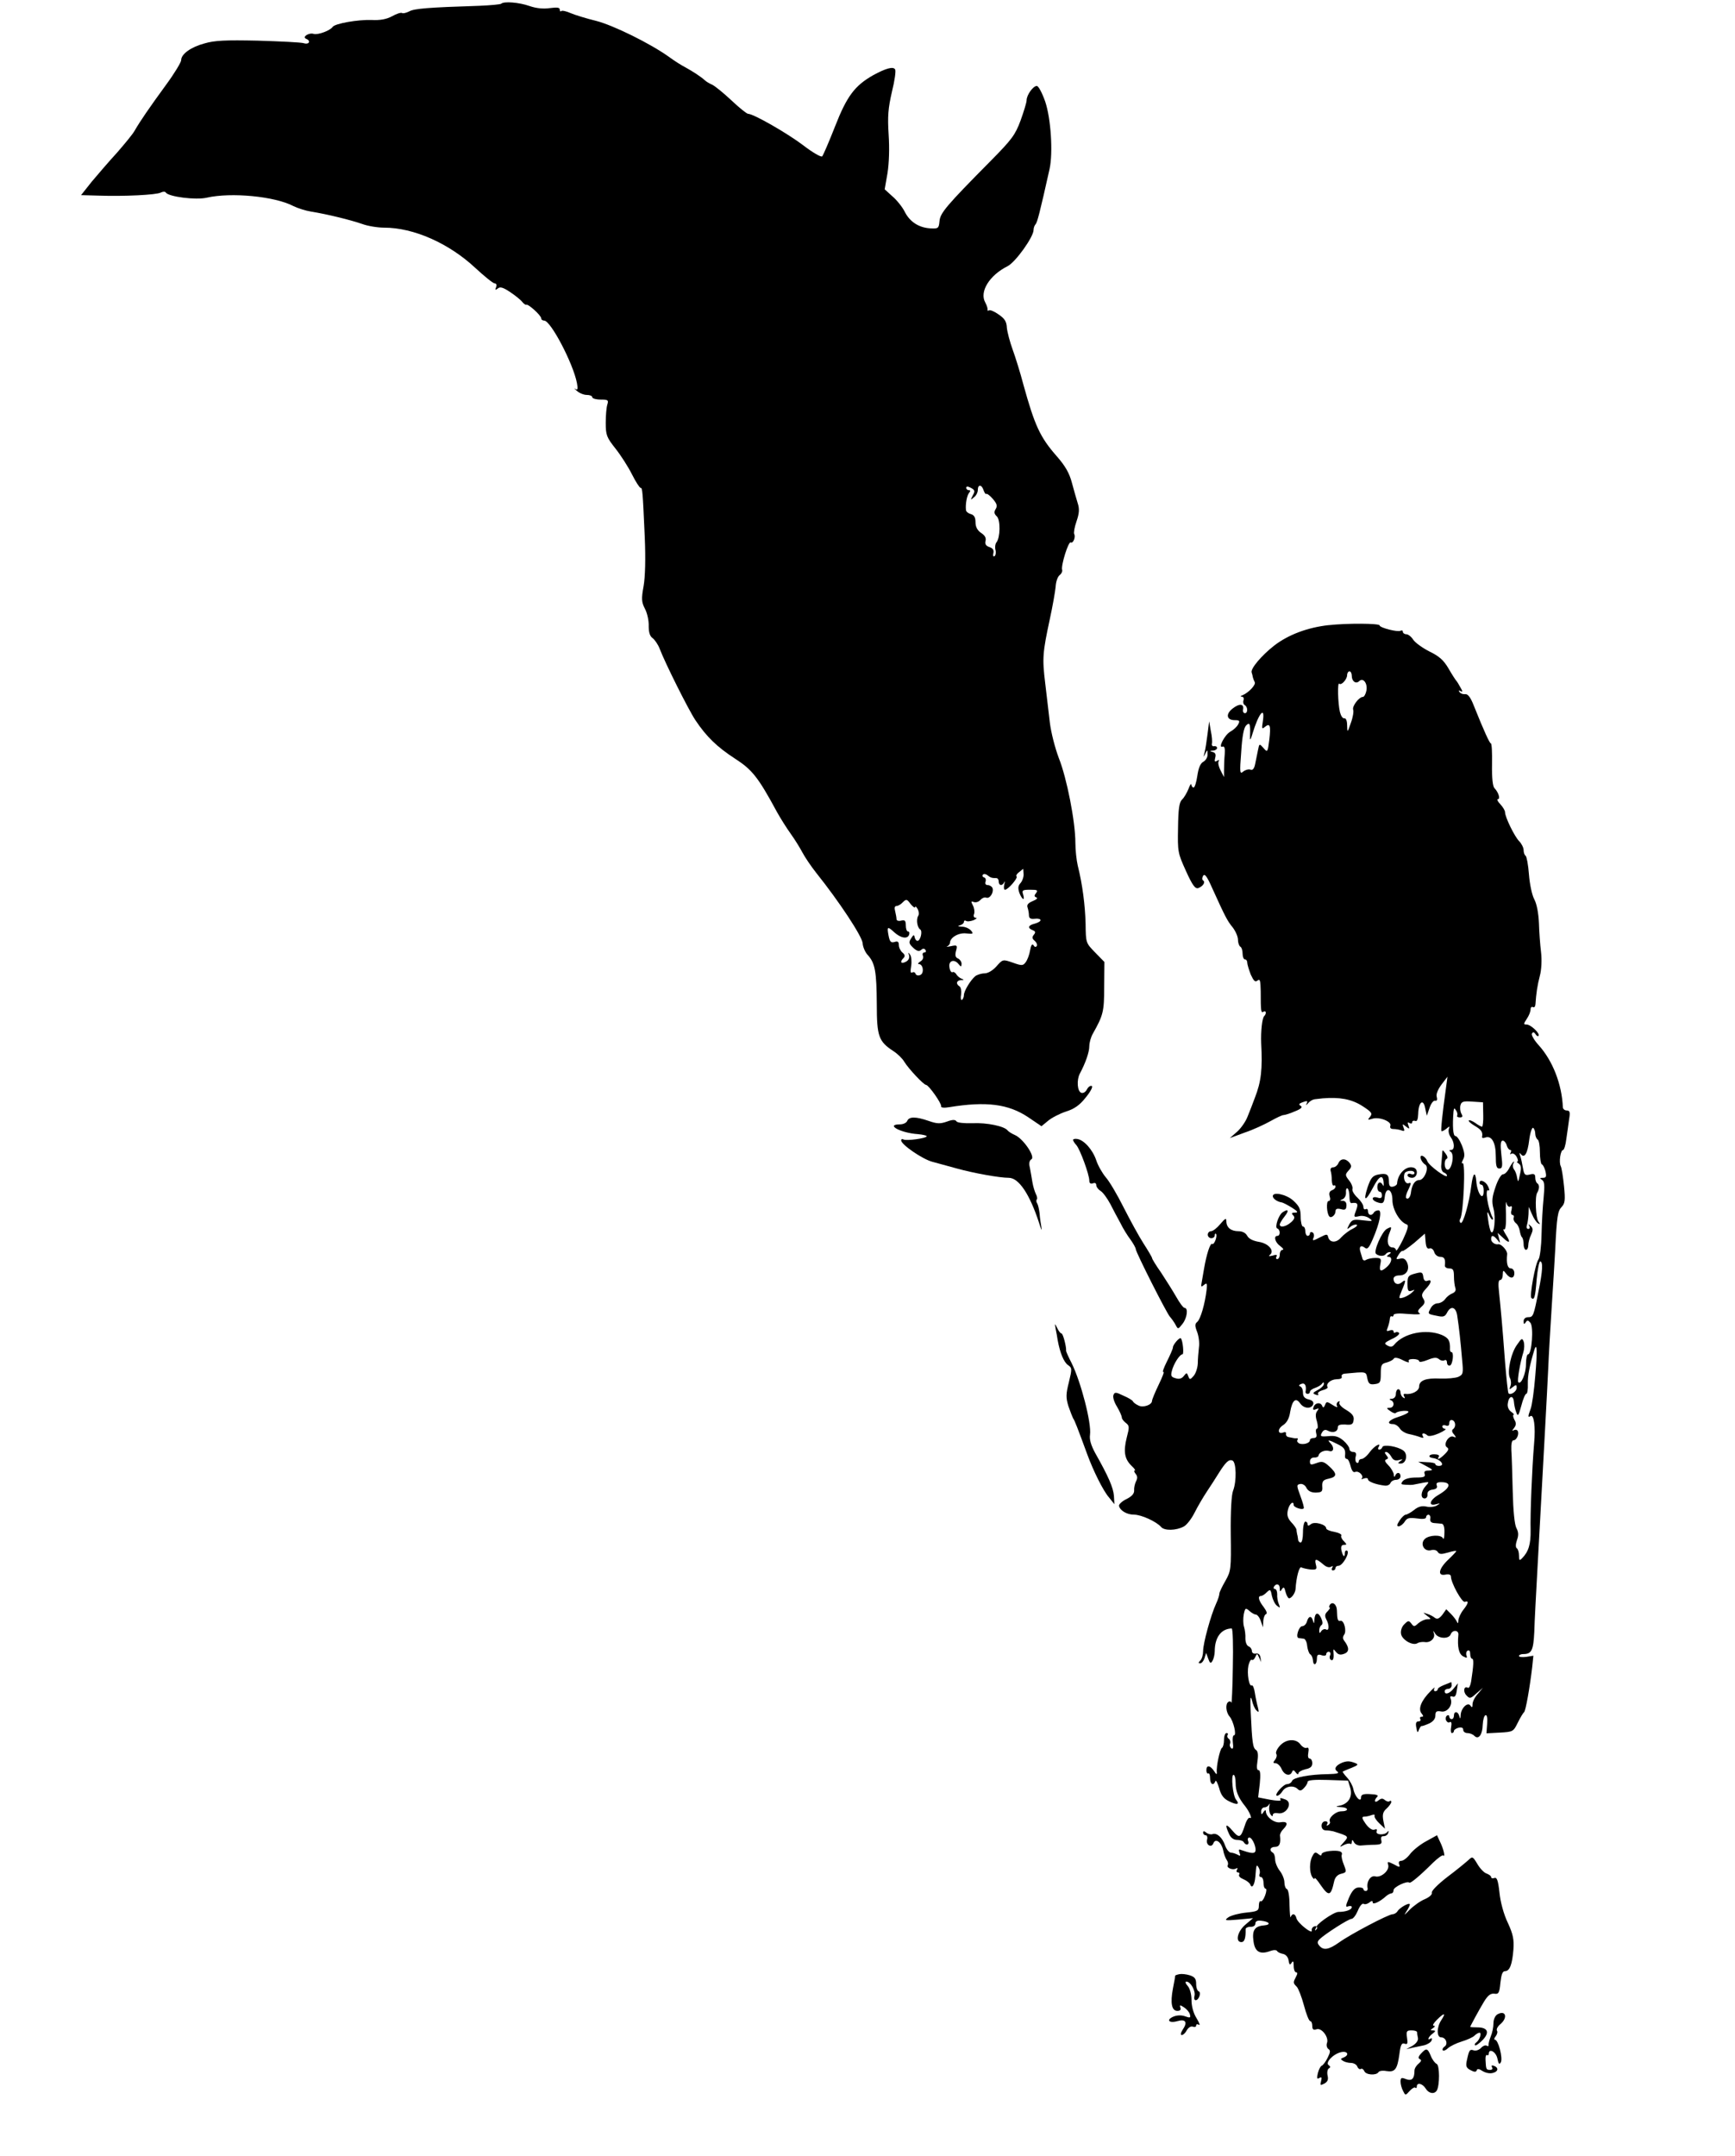 <?xml version="1.0" standalone="no"?>
<!DOCTYPE svg PUBLIC "-//W3C//DTD SVG 20010904//EN"
 "http://www.w3.org/TR/2001/REC-SVG-20010904/DTD/svg10.dtd">
<svg version="1.0" xmlns="http://www.w3.org/2000/svg"
 width="747pt" height="928pt" viewBox="0 0 747 928"
 preserveAspectRatio="xMidYMid meet">
<g transform="translate(0,928) scale(0.1,-0.1)"
fill="#000000" stroke="none">
<path d="M2158 9264 c-4 -3 -46 -7 -95 -9 -221 -7 -280 -12 -301 -24 -12 -6
-26 -10 -31 -7 -4 3 -24 -3 -43 -14 -24 -13 -52 -18 -88 -16 -58 2 -158 -15
-168 -30 -11 -16 -63 -35 -81 -30 -20 7 -52 -13 -33 -21 22 -9 13 -26 -10 -19
-13 4 -102 8 -198 11 -139 3 -186 1 -230 -12 -59 -16 -100 -46 -100 -72 0 -9
-29 -57 -65 -106 -73 -100 -112 -157 -135 -197 -8 -15 -43 -57 -76 -95 -34
-37 -83 -94 -109 -125 l-46 -58 73 -2 c113 -4 251 3 270 13 10 5 19 5 22 0 12
-18 129 -33 176 -22 105 24 293 6 373 -36 18 -9 52 -20 77 -24 69 -11 170 -36
219 -53 24 -9 67 -16 95 -16 127 0 278 -67 391 -172 40 -37 78 -68 85 -68 7 0
10 -7 6 -16 -5 -13 -4 -14 7 -6 10 9 23 5 53 -15 21 -14 45 -33 52 -42 7 -9
15 -14 18 -13 8 5 64 -46 64 -58 0 -6 6 -10 13 -10 28 0 125 -185 141 -269 5
-26 3 -32 -7 -25 -7 5 -4 1 6 -8 11 -10 30 -18 43 -18 13 0 24 -4 24 -10 0 -5
16 -10 36 -10 31 0 35 -2 29 -21 -4 -12 -7 -47 -7 -79 0 -53 4 -63 42 -111 23
-29 55 -79 71 -111 16 -32 33 -58 37 -58 8 0 9 -10 18 -212 4 -93 2 -171 -5
-211 -10 -55 -9 -69 6 -98 10 -19 17 -52 16 -74 0 -27 5 -44 17 -52 9 -7 23
-27 30 -45 23 -61 124 -263 154 -308 48 -72 94 -116 171 -166 73 -47 99 -79
180 -229 15 -27 42 -70 60 -95 18 -25 40 -61 50 -80 10 -19 36 -58 59 -87 100
-125 198 -274 200 -303 1 -16 11 -40 23 -52 31 -35 37 -71 38 -210 0 -140 8
-161 72 -203 17 -11 38 -31 46 -45 19 -31 84 -100 94 -100 12 -1 68 -81 65
-92 -2 -6 12 -8 35 -4 159 26 255 14 341 -44 l56 -38 28 23 c15 13 50 31 77
40 36 11 60 28 85 60 20 24 32 46 27 50 -6 3 -15 -3 -21 -14 -6 -12 -16 -18
-25 -15 -17 7 -20 55 -6 82 25 47 41 93 41 119 0 15 7 39 15 53 45 80 49 95
49 202 l1 107 -40 41 c-40 41 -40 41 -41 123 -2 79 -13 168 -34 252 -5 22 -10
65 -10 97 0 91 -37 279 -71 364 -17 45 -34 112 -39 154 -5 41 -14 118 -20 170
-13 106 -11 131 20 275 12 55 23 118 25 139 1 22 9 44 17 50 8 6 13 16 11 23
-6 17 27 124 37 118 10 -6 22 23 15 36 -3 5 1 29 10 55 12 35 13 54 5 78 -5
17 -17 57 -25 88 -11 42 -29 73 -66 115 -71 81 -94 131 -143 308 -13 50 -34
117 -46 150 -12 33 -23 75 -25 94 -1 27 -10 40 -35 57 -18 13 -37 21 -42 18
-5 -3 -7 -2 -6 3 1 4 -3 18 -10 31 -26 46 18 117 96 156 34 17 112 126 112
156 0 9 4 20 9 25 7 9 17 45 60 238 15 69 6 216 -19 290 -13 37 -29 67 -36 67
-16 0 -44 -39 -44 -62 0 -9 -12 -48 -26 -87 -23 -62 -38 -82 -128 -173 -193
-195 -218 -225 -221 -260 -3 -31 -5 -33 -40 -31 -49 3 -88 28 -110 72 -10 20
-34 50 -53 66 l-33 30 12 69 c7 44 9 107 5 167 -5 79 -2 113 14 183 12 48 18
91 14 97 -8 14 -40 5 -95 -25 -79 -45 -113 -90 -164 -221 -26 -66 -51 -124
-55 -128 -4 -5 -41 16 -81 47 -70 53 -215 136 -238 136 -6 0 -38 26 -72 58
-33 31 -70 61 -82 67 -12 5 -27 14 -33 20 -18 16 -52 38 -83 55 -16 8 -49 29
-72 46 -80 57 -238 135 -312 154 -41 10 -90 25 -109 33 -20 9 -39 13 -42 9 -3
-3 -6 0 -6 7 0 9 -12 10 -43 6 -28 -4 -58 -1 -87 9 -45 16 -111 21 -122 10z
m2030 -2117 c-10 -20 -10 -21 5 -8 10 7 17 22 17 32 0 25 17 24 25 -2 4 -11 9
-18 12 -15 3 2 15 -7 28 -22 17 -20 20 -30 12 -43 -8 -13 -7 -21 5 -32 16 -16
15 -91 -2 -112 -5 -6 -7 -20 -4 -32 3 -11 1 -24 -4 -27 -6 -3 -8 2 -5 13 3 13
-2 21 -17 26 -15 5 -20 13 -17 26 4 13 -3 25 -19 35 -16 11 -24 26 -24 46 0
21 -6 31 -20 35 -11 3 -20 10 -21 17 -3 26 4 62 13 74 7 8 7 12 -1 12 -6 0
-11 5 -11 10 0 7 7 7 20 0 17 -9 19 -14 8 -33z m219 -1629 c1 -12 -5 -30 -13
-39 -11 -12 -12 -22 -5 -43 12 -30 25 -36 16 -6 -6 18 -2 20 31 20 30 0 34 -2
25 -14 -9 -11 -9 -15 1 -19 8 -3 1 -9 -16 -16 -19 -8 -26 -16 -22 -27 3 -9 6
-24 6 -33 0 -14 7 -18 25 -16 14 2 25 -1 25 -6 0 -5 -11 -11 -25 -15 -29 -7
-32 -19 -9 -28 12 -5 14 -9 5 -20 -8 -10 -8 -16 4 -26 8 -7 12 -17 9 -22 -4
-6 -10 -5 -14 3 -6 8 -11 1 -15 -22 -3 -19 -12 -42 -19 -51 -11 -15 -16 -16
-55 -2 -43 15 -44 15 -71 -16 -16 -18 -37 -30 -51 -30 -14 0 -32 -6 -40 -12
-21 -18 -49 -64 -49 -82 0 -8 -4 -17 -8 -20 -5 -3 -7 8 -4 23 2 16 -1 32 -7
35 -17 11 -13 26 7 27 13 0 14 2 2 6 -8 3 -19 12 -23 20 -5 7 -12 11 -16 8 -5
-2 -11 6 -13 20 -6 29 20 39 39 15 11 -13 12 -13 13 1 0 9 -7 19 -15 23 -11 4
-14 13 -9 32 7 25 5 27 -22 21 -16 -3 -23 -4 -16 -1 6 3 12 10 12 15 0 23 37
45 70 41 30 -3 32 -2 21 12 -8 9 -25 17 -40 17 -17 1 -20 3 -8 6 9 2 17 9 17
14 0 6 4 8 9 5 5 -4 20 -2 33 3 12 6 17 10 9 10 -8 1 -11 7 -7 17 3 8 1 25 -5
36 -9 18 -9 20 4 15 9 -3 21 1 28 9 7 8 18 13 25 10 16 -6 34 23 27 42 -3 6
-12 12 -20 12 -9 0 -13 6 -10 14 3 8 1 17 -6 19 -7 2 -9 8 -5 12 4 4 13 3 20
-3 13 -10 18 -12 38 -12 6 0 10 -7 10 -15 0 -18 16 -20 24 -2 3 6 3 2 0 -10
-3 -13 -2 -23 3 -23 13 0 56 50 50 57 -4 3 1 12 11 19 9 7 17 14 17 14 1 0 1
-10 2 -22z m-467 -143 c0 6 5 2 11 -8 5 -9 7 -23 2 -30 -9 -15 -4 -50 9 -58
11 -7 1 -49 -12 -49 -5 0 -10 7 -12 15 -2 13 -5 12 -15 -4 -11 -17 -10 -23 9
-41 15 -14 25 -17 34 -9 8 7 14 7 19 -1 3 -5 1 -10 -5 -10 -7 0 -10 -7 -6 -15
3 -8 -2 -19 -12 -24 -9 -6 -12 -11 -6 -11 19 0 24 -40 6 -47 -9 -4 -18 -1 -20
5 -2 7 -9 9 -14 6 -8 -5 -9 4 -5 28 3 19 1 41 -5 49 -8 11 -9 10 -4 -3 3 -11
-2 -22 -14 -28 -21 -11 -27 -1 -10 16 8 8 6 15 -5 24 -8 7 -15 21 -15 32 0 14
-5 18 -19 13 -15 -4 -20 1 -25 26 -8 41 -5 43 24 16 29 -26 57 -30 64 -11 3 8
1 14 -4 14 -6 0 -10 12 -10 26 0 21 -4 25 -20 21 -11 -3 -20 0 -20 6 0 7 -3
22 -6 35 -4 14 -2 22 6 22 6 0 19 7 27 16 15 15 18 14 34 -8 10 -12 19 -18 19
-13z"/>
<path d="M5720 6589 c-90 -10 -173 -41 -234 -88 -55 -43 -103 -100 -97 -116 2
-5 4 -14 5 -20 1 -5 5 -15 8 -21 7 -11 -26 -46 -53 -57 -9 -3 -10 -6 -2 -6 7
-1 10 -7 7 -15 -3 -8 -1 -17 5 -21 14 -8 14 -35 1 -35 -6 0 -10 7 -8 16 5 25
-16 27 -45 4 -31 -24 -26 -50 9 -50 21 0 23 -3 15 -18 -5 -10 -20 -24 -33 -31
-25 -13 -56 -74 -34 -65 8 3 11 -8 9 -33 -2 -21 -3 -51 -3 -68 l0 -30 -15 29
c-8 15 -12 33 -8 39 4 6 1 7 -7 2 -10 -6 -12 -3 -8 13 4 14 1 22 -11 25 -14 4
-14 5 2 6 9 0 17 6 17 11 0 6 -6 9 -12 8 -7 -2 -12 3 -10 11 2 8 0 33 -5 55
l-7 41 -7 -55 c-4 -30 -9 -66 -13 -80 -5 -21 -5 -22 3 -5 9 19 10 19 10 -2 1
-12 -8 -27 -18 -32 -13 -7 -21 -27 -26 -61 -4 -27 -11 -50 -16 -50 -5 0 -9 6
-10 13 0 6 -6 -2 -12 -19 -7 -17 -19 -38 -28 -46 -12 -12 -16 -41 -17 -122 -2
-102 -1 -108 34 -185 28 -62 40 -78 53 -74 21 8 32 26 21 33 -5 3 -5 11 0 20
7 11 17 -3 40 -55 55 -121 64 -139 88 -168 12 -16 22 -39 22 -52 0 -13 5 -27
10 -30 6 -3 10 -17 10 -31 0 -13 5 -24 10 -24 6 0 10 -6 10 -14 0 -7 7 -30 15
-51 13 -28 19 -34 29 -26 11 9 13 0 14 -46 0 -86 1 -95 12 -88 11 7 14 -8 3
-19 -9 -8 -15 -67 -13 -116 6 -113 0 -166 -27 -235 -8 -22 -22 -58 -31 -80 -8
-22 -29 -52 -46 -67 l-31 -27 65 24 c36 12 85 35 110 49 25 14 50 26 56 26 6
0 29 7 49 16 26 10 34 18 26 23 -10 6 -9 10 4 15 24 9 27 8 20 -6 -4 -7 -1 -6
7 3 7 9 20 16 28 17 8 1 24 3 35 4 71 6 123 -3 169 -32 42 -27 46 -33 35 -47
-12 -14 -11 -15 9 -9 30 10 85 -12 78 -30 -3 -9 2 -14 13 -14 11 0 27 -3 35
-6 13 -5 15 -2 9 12 -6 17 -5 17 10 5 15 -12 17 -12 11 4 -5 13 -4 16 4 11 7
-4 12 -3 12 3 0 6 6 8 13 6 8 -4 12 6 13 30 1 51 22 68 30 25 l7 -33 12 34 c6
19 17 33 24 31 8 -2 10 4 7 16 -4 11 4 31 20 53 l26 34 -6 -45 c-17 -121 -23
-185 -20 -189 2 -2 11 2 21 10 14 12 16 12 11 -1 -3 -9 0 -24 8 -35 17 -23 18
-55 2 -55 -9 0 -10 -3 -2 -8 19 -12 2 -88 -17 -76 -12 7 -12 41 0 46 5 2 3 12
-5 22 -14 19 -14 19 -15 -5 -1 -13 -3 -34 -4 -47 -1 -13 4 -26 11 -29 8 -3 14
-9 14 -14 0 -14 -79 44 -85 63 -3 9 -12 19 -20 22 -17 6 -8 -25 11 -37 19 -11
-3 -67 -26 -67 -18 0 -31 -20 -35 -52 -2 -21 -13 -34 -21 -25 -3 3 1 20 10 37
12 25 13 31 2 27 -15 -6 -26 19 -19 41 5 14 43 17 43 2 0 -5 -7 -7 -15 -4 -8
4 -15 1 -15 -5 0 -6 9 -11 20 -11 22 0 28 35 8 43 -32 12 -70 -24 -73 -68 0
-5 -8 -11 -17 -13 -13 -3 -18 3 -18 22 0 31 -10 37 -46 30 -24 -5 -32 -14 -46
-55 -20 -62 -9 -63 23 -2 27 52 43 60 46 23 1 -14 0 -19 -3 -12 -9 19 -24 14
-24 -8 0 -11 5 -20 10 -20 6 0 10 -7 10 -16 0 -11 -6 -14 -20 -9 -24 7 -27
-10 -4 -19 27 -10 33 -7 36 22 5 46 33 34 33 -14 0 -41 32 -95 62 -105 9 -3 4
-21 -16 -64 -16 -33 -30 -54 -30 -47 -1 6 -7 12 -15 12 -20 0 -27 26 -16 56
14 35 13 36 -9 24 -21 -11 -58 -96 -47 -107 11 -11 35 -12 42 -2 3 5 11 9 17
9 7 0 6 -4 -3 -10 -10 -6 -11 -10 -2 -10 18 0 15 -24 -6 -43 -27 -24 -35 -21
-29 11 5 24 3 27 -21 27 -15 0 -33 -4 -40 -8 -7 -5 -14 -3 -16 5 -2 7 -6 20
-9 30 -7 22 3 30 19 17 11 -9 18 -1 34 36 31 71 41 125 25 125 -8 0 -17 -4
-20 -10 -9 -15 -25 -12 -25 6 0 8 -4 12 -10 9 -5 -3 -10 1 -10 10 0 9 -12 27
-26 40 -14 13 -24 30 -21 37 2 7 -4 24 -15 37 -17 22 -17 25 -2 42 14 15 14
21 4 34 -17 20 -39 19 -48 -3 -4 -9 -14 -17 -22 -17 -9 0 -13 -6 -11 -15 3 -8
5 -27 5 -42 1 -14 4 -24 9 -21 4 2 7 0 7 -5 0 -6 -7 -13 -16 -16 -10 -4 -13
-13 -9 -26 4 -12 2 -20 -5 -20 -11 0 -8 -56 4 -67 8 -8 26 7 26 23 0 10 7 13
23 9 18 -5 23 -2 24 14 1 13 -4 21 -15 22 -15 0 -15 1 -1 7 9 4 15 17 14 29
-1 12 2 20 7 17 4 -3 8 -18 8 -35 0 -16 3 -28 8 -28 26 4 31 -2 22 -27 -13
-34 -13 -35 13 -29 12 3 31 -1 42 -9 18 -13 16 -14 -27 -9 -41 5 -47 3 -59
-18 -11 -22 -11 -23 4 -11 9 8 21 12 28 10 6 -2 -2 -10 -18 -18 -15 -7 -37
-24 -49 -37 -21 -25 -50 -23 -56 3 -3 12 -7 12 -32 -1 -35 -18 -37 -18 -30 -1
3 8 1 17 -5 21 -6 3 -11 1 -11 -4 0 -6 -4 -11 -10 -11 -5 0 -10 9 -10 20 0 11
-4 20 -10 20 -5 0 -10 19 -10 42 0 34 -6 46 -32 70 -30 27 -88 39 -88 19 0
-11 19 -24 38 -27 7 -1 27 -12 45 -23 25 -16 28 -21 12 -21 -14 0 -16 -3 -7
-12 8 -8 6 -16 -10 -30 -22 -19 -48 -24 -48 -9 0 4 9 20 21 35 20 25 16 34 -8
18 -18 -11 -36 -66 -24 -70 14 -5 14 -32 1 -32 -18 0 -10 -29 12 -44 12 -9 17
-16 10 -16 -6 0 -12 -9 -12 -20 0 -11 -5 -20 -11 -20 -5 0 -7 5 -3 11 4 8 -1
9 -17 4 -13 -3 -19 -3 -13 2 24 17 -3 50 -45 57 -25 4 -44 13 -51 26 -7 13
-21 20 -38 20 -32 0 -52 16 -52 43 0 15 -5 13 -26 -12 -14 -17 -32 -31 -40
-31 -8 0 -14 -7 -14 -15 0 -8 7 -15 15 -15 8 0 15 5 15 12 0 6 2 9 5 7 8 -8
-7 -49 -16 -44 -8 6 -24 -42 -35 -106 -3 -18 -8 -45 -10 -58 -4 -21 -3 -23 10
-12 12 10 14 7 11 -21 -7 -60 -26 -126 -40 -138 -11 -9 -11 -17 -1 -43 7 -18
11 -48 8 -67 -2 -19 -5 -51 -5 -70 -1 -19 -9 -43 -18 -53 -15 -17 -17 -17 -23
-1 -6 16 -7 16 -19 1 -8 -11 -20 -15 -35 -10 -19 5 -22 10 -17 30 7 31 34 73
46 73 7 0 2 59 -7 69 -5 6 -34 -27 -34 -39 0 -6 -12 -33 -26 -61 -14 -28 -21
-48 -15 -45 5 3 -4 -21 -20 -54 -16 -33 -29 -65 -29 -70 0 -18 -39 -31 -59
-20 -11 5 -21 13 -23 17 -1 5 -20 16 -41 25 -33 16 -38 16 -43 3 -4 -8 3 -31
15 -50 12 -20 21 -41 21 -47 0 -6 8 -16 17 -23 16 -12 16 -18 4 -64 -15 -60
-9 -92 21 -121 12 -11 18 -20 14 -20 -5 0 -3 -6 3 -14 9 -10 9 -20 2 -33 -5
-10 -9 -28 -8 -38 1 -14 -9 -26 -33 -38 -19 -9 -34 -23 -32 -30 5 -20 34 -37
64 -37 32 0 97 -30 117 -53 14 -17 65 -16 98 2 12 6 33 33 46 59 13 26 37 67
53 91 16 24 38 58 49 76 32 51 45 64 61 58 17 -6 19 -89 3 -130 -7 -17 -11
-88 -10 -186 2 -153 1 -159 -23 -202 -14 -24 -26 -49 -26 -55 0 -7 -6 -26 -14
-43 -23 -50 -56 -171 -56 -204 0 -16 -5 -34 -12 -41 -9 -9 -9 -12 -1 -12 7 0
15 10 19 22 l7 23 9 -25 c7 -20 11 -22 18 -10 5 8 10 27 10 41 0 61 28 98 73
99 5 0 7 -74 5 -165 -1 -90 -5 -160 -6 -155 -2 6 -8 8 -13 4 -14 -8 -11 -45 5
-63 17 -20 31 -81 19 -81 -5 0 -7 -14 -5 -31 3 -21 1 -30 -6 -25 -6 4 -9 13
-6 20 3 8 0 17 -5 21 -6 3 -9 11 -6 16 4 5 1 9 -4 9 -6 0 -11 -13 -11 -29 0
-17 -4 -32 -9 -35 -9 -6 -25 -81 -22 -106 1 -10 -3 -8 -11 5 -17 26 -34 29
-34 5 0 -10 4 -16 8 -14 4 3 8 -6 8 -20 0 -27 15 -35 23 -13 2 6 9 -7 16 -30
8 -31 20 -46 43 -57 34 -17 47 -14 30 7 -14 16 -23 107 -11 107 5 0 9 -16 9
-35 0 -35 11 -63 41 -100 19 -24 33 -58 20 -50 -5 3 -15 -12 -21 -32 -18 -55
-24 -58 -54 -23 -28 33 -34 28 -14 -15 7 -16 19 -25 34 -25 13 0 26 -4 29 -10
10 -16 25 -12 19 5 -4 8 -1 15 5 15 14 0 33 -48 25 -61 -5 -9 -22 -6 -62 8 -8
4 -10 0 -5 -13 5 -13 3 -15 -8 -8 -8 4 -21 9 -29 9 -8 0 -19 14 -25 30 -12 35
-35 56 -54 50 -7 -3 -20 0 -27 6 -10 8 -14 8 -14 0 0 -6 5 -11 11 -11 6 0 9
-9 6 -19 -6 -23 19 -37 27 -16 9 24 34 6 42 -28 3 -18 11 -37 16 -44 5 -7 7
-16 4 -22 -7 -11 22 -23 36 -14 7 3 8 1 4 -5 -4 -7 -2 -12 4 -12 6 0 8 -5 5
-10 -3 -6 5 -14 18 -19 14 -6 27 -16 30 -23 7 -20 19 -2 22 34 4 53 5 54 14
39 5 -8 7 -20 4 -28 -3 -7 0 -13 6 -13 6 0 11 -11 11 -25 0 -14 4 -25 9 -25 5
0 4 -13 -2 -29 -6 -17 -15 -28 -19 -25 -4 3 -8 -6 -8 -19 0 -22 -5 -25 -55
-30 -30 -3 -64 -12 -76 -20 -19 -14 -16 -15 42 -10 l64 6 -32 -27 c-35 -29
-46 -76 -18 -76 13 0 19 17 18 56 0 5 9 10 21 10 12 -1 21 5 21 14 0 10 9 14
25 12 36 -4 44 -17 13 -20 -41 -3 -53 -21 -46 -69 6 -45 28 -58 73 -41 14 5
26 5 29 -1 3 -5 15 -10 26 -12 12 -3 21 -14 23 -28 3 -19 6 -21 13 -10 6 10 9
7 9 -13 0 -16 5 -28 10 -28 7 0 7 -6 0 -19 -13 -25 -13 -27 3 -43 7 -7 21 -43
31 -80 10 -38 22 -68 27 -68 5 0 9 -9 9 -21 0 -15 5 -19 19 -14 22 7 54 -36
44 -60 -3 -10 0 -20 6 -25 10 -6 9 -14 -3 -38 -8 -17 -20 -32 -25 -34 -5 -1
-13 -16 -17 -32 -5 -22 -4 -27 6 -21 10 6 12 3 8 -13 -5 -19 -4 -20 14 -11 14
8 18 17 14 34 -3 13 -1 27 5 31 8 5 8 8 0 14 -17 10 18 48 52 56 29 7 39 -12
11 -23 -13 -5 -13 -7 -2 -14 7 -5 23 -9 34 -9 12 0 25 -7 28 -16 3 -8 10 -13
15 -10 5 3 11 -1 15 -9 6 -17 51 -20 61 -5 3 6 19 8 34 5 37 -6 47 7 56 72 5
41 10 50 22 46 13 -5 15 0 11 25 -4 28 -2 32 19 32 13 0 23 -3 24 -7 0 -5 2
-16 4 -26 2 -10 -7 -23 -23 -33 l-27 -15 25 6 c14 3 37 8 52 11 15 4 29 13 32
21 3 8 1 11 -4 8 -17 -11 -11 7 8 21 14 11 14 13 2 14 -13 0 -13 1 0 10 9 6
10 10 3 10 -7 0 -1 11 13 25 32 32 41 32 20 0 -21 -31 -21 -75 -1 -75 21 0 31
-30 14 -40 -7 -5 -10 -12 -7 -16 4 -3 14 1 23 10 9 8 35 21 58 28 23 7 48 18
55 25 7 7 17 13 22 13 11 0 0 -32 -14 -42 -6 -4 -8 -9 -5 -12 3 -3 17 7 32 22
32 33 23 55 -22 55 -17 0 -31 1 -31 2 0 3 39 75 59 108 17 28 29 37 45 35 18
-3 22 3 26 47 4 36 9 50 20 50 20 0 31 29 36 93 3 43 -1 65 -24 115 -18 37
-32 90 -36 130 -6 53 -11 67 -22 63 -8 -3 -14 -1 -14 4 0 5 -9 11 -19 15 -11
3 -29 22 -40 41 -20 33 -21 34 -39 17 -11 -10 -51 -43 -91 -73 -40 -31 -69
-60 -66 -67 2 -8 -10 -19 -30 -28 -20 -8 -49 -29 -67 -47 -21 -22 -25 -25 -14
-8 9 13 16 28 16 32 0 11 -43 -13 -53 -29 -4 -7 -14 -13 -21 -13 -18 0 -183
-87 -230 -121 -45 -32 -68 -36 -86 -14 -9 11 -9 17 2 28 23 22 124 87 137 87
7 0 19 16 27 35 8 20 19 33 25 30 5 -4 16 -1 24 5 11 9 15 9 15 1 0 -12 32 3
58 27 7 6 18 12 23 12 5 0 9 6 9 14 0 13 58 41 68 32 4 -5 46 30 102 86 21 20
40 34 44 31 10 -10 1 29 -14 59 l-13 28 -47 -26 c-26 -14 -57 -39 -69 -55 -12
-16 -29 -29 -37 -29 -10 0 -14 -6 -10 -15 5 -14 2 -14 -23 0 -27 13 -29 13
-24 -3 6 -24 -31 -56 -56 -49 -20 5 -38 -22 -33 -50 2 -7 -2 -13 -8 -13 -5 0
-10 4 -10 8 0 5 -10 8 -22 7 -15 -1 -27 -14 -40 -44 -15 -36 -16 -42 -3 -37 8
3 15 1 15 -3 0 -12 -26 -21 -57 -21 -22 0 -106 -60 -93 -66 3 -1 1 -6 -4 -11
-5 -5 -6 -2 -1 6 5 9 3 12 -6 9 -8 -3 -13 -11 -11 -18 4 -19 -60 31 -66 52 -5
21 -18 24 -25 6 -2 -7 -4 16 -5 52 0 36 -5 66 -11 68 -6 2 -11 15 -11 29 0 14
-9 36 -20 50 -11 14 -20 36 -20 49 0 12 -4 26 -10 29 -17 10 -11 25 10 25 19
0 25 15 21 48 -1 7 5 19 14 28 23 23 18 35 -12 30 -26 -5 -63 23 -63 48 0 6
-5 4 -10 -4 -8 -13 -10 -12 -10 3 0 9 6 17 14 17 8 0 17 6 20 13 3 6 4 3 1 -8
-2 -11 0 -27 5 -35 6 -9 10 -10 10 -3 0 7 9 10 21 8 38 -8 68 46 33 59 -21 8
-26 8 -20 -2 3 -5 -18 -4 -46 1 l-51 10 7 59 c4 39 2 58 -5 58 -8 0 -9 13 -5
39 4 27 2 43 -6 48 -14 9 -17 31 -23 163 -3 58 -1 75 5 52 4 -19 13 -39 20
-45 10 -10 11 -7 6 13 -4 14 -10 42 -13 62 -3 21 -9 35 -13 33 -12 -8 -22 51
-15 85 4 17 10 28 15 25 4 -3 11 3 15 13 7 16 8 15 16 -3 l9 -20 -3 20 c-2 13
-9 19 -20 17 -9 -2 -17 3 -17 11 0 8 -6 17 -14 20 -8 3 -14 18 -14 34 1 15 -2
38 -6 51 -4 12 -4 36 -1 53 6 28 8 29 24 15 10 -9 22 -16 28 -16 6 0 16 -12
21 -27 l10 -28 1 27 c1 14 6 28 12 30 6 2 2 14 -10 30 -22 28 -27 48 -12 48 5
0 17 7 25 16 15 14 17 13 22 -15 4 -17 13 -36 22 -43 14 -11 15 -10 8 7 -5 11
-8 30 -7 43 0 12 -4 22 -10 22 -5 0 -7 5 -4 10 10 16 25 12 25 -7 0 -15 2 -16
9 -4 8 12 11 9 16 -12 4 -15 11 -27 15 -27 11 0 27 23 28 40 3 50 16 99 25 93
6 -3 23 -7 39 -9 27 -2 29 1 23 23 -6 26 2 25 37 -5 9 -7 22 -11 29 -6 8 4 10
3 5 -4 -4 -7 -2 -12 3 -12 6 0 11 5 11 10 0 6 6 10 13 10 18 0 50 57 37 65 -5
3 -10 -2 -10 -11 0 -22 -9 -13 -15 15 -2 14 1 21 11 21 14 0 13 2 0 16 -9 8
-14 20 -11 24 3 5 -10 12 -30 16 -19 3 -35 10 -35 15 0 17 -51 31 -66 18 -10
-8 -14 -8 -14 0 0 6 -4 11 -10 11 -5 0 -10 -20 -10 -45 0 -25 -4 -45 -10 -45
-5 0 -11 6 -11 13 -1 6 -2 17 -4 22 -1 6 -3 15 -3 21 -1 5 -11 20 -23 32 -15
17 -19 30 -14 52 6 27 25 43 25 21 0 -9 36 -22 43 -14 3 2 -4 26 -14 53 -17
46 -17 49 -1 52 9 2 22 -5 27 -17 7 -13 20 -20 40 -20 26 1 30 4 28 27 -1 22
4 28 28 33 36 8 37 21 2 53 -23 21 -31 23 -55 14 -24 -9 -28 -8 -28 7 0 10 7
17 18 17 9 -1 18 3 19 8 2 15 27 26 46 20 20 -6 23 16 5 34 -16 16 -7 15 30
-4 31 -15 36 -24 33 -51 -1 -7 2 -13 8 -13 5 0 12 -14 16 -31 5 -20 12 -29 20
-25 16 6 38 -17 28 -28 -4 -4 0 -4 10 0 9 3 17 2 17 -4 0 -10 36 -23 73 -27
11 -1 21 4 24 12 3 7 14 13 24 13 10 0 19 7 19 15 0 18 -16 20 -23 3 -3 -8 -6
-6 -6 5 -1 9 -11 27 -23 39 -15 15 -18 23 -9 26 9 3 9 7 0 18 -8 10 -8 14 -1
14 6 0 16 -9 22 -20 8 -15 17 -19 33 -15 17 5 19 4 7 -4 -13 -9 -13 -11 1 -11
24 0 32 41 11 56 -24 18 -86 28 -90 15 -2 -6 -8 -11 -13 -11 -6 0 -7 5 -4 10
15 24 -17 7 -37 -20 -12 -17 -28 -30 -35 -30 -7 0 -13 -5 -13 -11 0 -5 -4 -8
-9 -5 -5 3 -7 15 -4 26 4 14 0 20 -11 20 -9 0 -16 6 -16 13 0 7 -12 24 -26 36
-20 17 -36 22 -64 19 -34 -3 -37 -1 -29 14 7 13 15 16 27 9 22 -11 42 -4 42
15 0 10 10 13 32 12 27 -3 34 1 36 19 3 17 -6 28 -32 44 -20 11 -33 26 -29 32
3 6 1 7 -6 3 -6 -4 -8 -13 -4 -19 4 -7 -5 -4 -19 5 -25 16 -27 16 -33 0 -5
-12 -9 -13 -12 -4 -7 17 -30 15 -37 -4 -5 -12 -2 -15 10 -10 13 5 14 4 6 -7
-8 -9 -9 -24 -2 -45 5 -18 5 -32 0 -32 -4 0 -6 -9 -3 -20 4 -14 0 -20 -11 -20
-9 0 -16 -4 -16 -9 0 -13 -27 -21 -45 -15 -8 4 -12 10 -9 15 3 5 2 9 -3 8 -4
-1 -11 0 -15 1 -5 1 -14 3 -20 4 -7 1 -12 7 -11 14 2 6 -3 9 -11 6 -25 -10
-27 15 -2 31 17 11 27 30 31 58 9 50 24 63 43 36 16 -23 48 -25 56 -4 3 10 -3
17 -19 21 -18 4 -25 13 -25 29 0 13 -5 25 -12 27 -7 3 -6 7 5 11 16 6 23 -8
18 -35 0 -5 4 -8 9 -8 6 0 10 4 10 9 0 5 10 13 23 17 12 4 25 12 29 18 6 8 8
7 8 -1 0 -7 -12 -19 -26 -26 -22 -12 -24 -15 -10 -20 10 -4 15 -3 11 3 -3 5 6
12 20 16 13 3 23 9 21 13 -9 14 13 33 38 34 17 0 25 4 23 11 -3 6 3 12 12 13
96 9 92 10 98 -20 5 -23 10 -28 32 -25 23 3 26 7 26 45 0 37 3 43 25 48 14 4
28 11 31 17 4 6 18 4 39 -7 18 -9 29 -12 26 -6 -5 7 3 11 18 11 14 0 26 -4 26
-9 0 -6 16 -3 36 5 27 11 39 12 49 4 8 -7 19 -9 25 -5 5 3 10 -1 10 -10 0 -9
6 -15 13 -13 12 5 18 58 6 58 -4 0 -7 6 -6 13 1 36 -6 48 -36 61 -67 27 -163
8 -204 -42 -8 -10 -16 -11 -29 -4 -16 9 -14 12 18 28 21 9 35 21 32 26 -3 4
-10 6 -15 3 -5 -4 -9 -2 -9 4 0 6 -8 7 -17 4 -13 -5 -15 -3 -8 13 4 10 8 27 9
36 0 9 4 14 8 12 4 -3 8 0 8 5 0 7 22 9 63 5 38 -3 57 -2 49 3 -10 7 -8 13 7
27 16 14 18 22 9 36 -9 14 -7 22 10 41 25 26 29 44 8 36 -10 -4 -16 2 -18 17
-3 20 -6 22 -35 14 -30 -8 -33 -12 -33 -44 0 -30 3 -35 18 -30 15 6 15 5 2 -7
-8 -8 -25 -18 -37 -22 -22 -6 -22 -6 -8 29 19 44 19 52 0 36 -16 -14 -35 -6
-35 16 0 8 10 14 25 14 31 0 46 26 33 56 -7 15 -16 20 -30 16 -18 -4 -19 -3
-7 16 7 12 15 19 17 17 3 -2 25 14 51 35 l46 40 3 -35 c2 -24 7 -32 17 -29 7
3 16 -3 20 -15 3 -12 15 -21 26 -21 18 0 23 -10 20 -37 -1 -7 7 -13 19 -13 16
0 20 -6 20 -34 0 -19 3 -41 6 -50 4 -10 -1 -18 -12 -23 -11 -4 -25 -15 -32
-25 -7 -10 -22 -18 -32 -18 -11 0 -24 -9 -30 -21 -14 -25 -14 -25 27 -33 26
-6 34 -4 43 13 16 32 38 26 44 -11 8 -52 15 -117 21 -189 6 -61 5 -66 -17 -76
-13 -5 -47 -8 -77 -7 -62 3 -91 -8 -91 -35 0 -18 -31 -35 -59 -31 -8 1 -10 -3
-5 -11 4 -8 3 -10 -4 -5 -7 4 -12 14 -12 22 0 8 -4 14 -10 14 -5 0 -10 -9 -10
-20 0 -12 -7 -20 -17 -21 -11 0 -13 -3 -5 -6 18 -7 15 -33 -5 -33 -15 0 -14
-2 3 -14 10 -8 21 -11 24 -8 3 4 18 8 34 9 35 1 23 -11 -26 -27 -39 -12 -51
-30 -20 -30 9 0 22 -8 29 -19 6 -10 24 -21 40 -24 15 -3 37 -9 47 -13 14 -5
17 -4 12 4 -8 14 6 16 20 3 5 -5 26 -1 49 9 22 10 34 19 28 19 -7 1 -13 5 -13
11 0 5 7 7 15 4 10 -4 15 0 15 11 0 9 6 15 13 12 14 -4 17 -29 3 -39 -6 -4 -5
-13 4 -22 11 -14 10 -16 -3 -10 -20 7 -45 -35 -27 -46 9 -6 7 -13 -9 -29 -22
-22 -37 -28 -26 -11 4 6 -5 10 -21 10 -23 0 -27 -13 -6 -16 34 -4 57 -34 27
-34 -8 0 -15 3 -15 8 0 4 -17 8 -37 8 l-37 2 35 -19 c30 -16 31 -18 10 -19
-16 0 -21 -4 -17 -15 4 -12 -4 -15 -38 -15 -27 0 -48 -6 -56 -15 -10 -13 -9
-15 11 -16 13 -1 28 -1 33 0 77 15 73 16 54 -6 -21 -23 -23 -53 -4 -53 8 0 13
8 12 17 -1 12 7 19 22 21 16 2 22 8 18 18 -4 10 2 14 19 14 46 0 41 -24 -12
-55 -38 -22 -45 -50 -10 -40 19 5 20 5 4 -5 -10 -6 -30 -9 -46 -5 -19 4 -35 0
-53 -15 -14 -11 -31 -20 -36 -20 -5 0 -17 -11 -26 -25 -12 -18 -13 -25 -4 -25
7 0 19 9 26 20 10 16 19 18 52 14 26 -4 40 -2 40 5 0 6 5 11 10 11 6 0 10 -8
8 -17 -2 -12 4 -18 17 -19 11 -1 26 -2 33 -3 7 -1 12 -15 11 -38 0 -21 -3 -32
-6 -25 -7 17 -61 15 -79 -3 -21 -21 -2 -55 27 -48 12 4 25 0 29 -7 7 -11 16
-11 44 -3 20 6 36 9 36 6 0 -2 -16 -19 -35 -37 -41 -39 -47 -71 -12 -64 15 3
24 0 24 -8 0 -27 48 -114 60 -109 18 6 16 -6 -7 -35 -11 -14 -20 -34 -21 -45
0 -13 -3 -15 -6 -6 -3 7 -15 23 -26 34 l-20 20 -17 -24 c-14 -17 -22 -20 -32
-13 -7 6 -22 14 -33 17 -20 7 -20 7 -1 -8 19 -14 19 -15 1 -15 -10 0 -27 -8
-38 -17 -17 -16 -20 -16 -30 -2 -11 14 -14 14 -30 -2 -11 -10 -17 -27 -15 -41
3 -26 51 -54 71 -41 6 4 20 6 30 5 25 -5 47 16 41 36 -5 15 -4 15 6 -1 14 -21
58 -23 66 -2 8 21 36 19 33 -3 -5 -51 2 -82 21 -92 16 -8 18 -8 14 4 -3 8 -1
17 5 21 7 3 11 -2 11 -14 0 -12 4 -21 8 -21 8 0 7 -27 -4 -98 -3 -18 -9 -30
-14 -27 -17 10 -22 -17 -6 -33 14 -15 18 -14 43 9 l28 24 -22 -26 c-13 -14
-23 -34 -23 -45 0 -14 -2 -16 -9 -6 -11 18 -41 -11 -42 -41 -1 -17 -2 -18 -6
-4 -5 21 -23 23 -23 2 0 -8 -4 -15 -10 -15 -5 0 -10 5 -10 11 0 5 -4 8 -10 4
-5 -3 -7 -12 -4 -20 4 -8 11 -12 16 -8 7 4 9 -4 6 -21 -3 -14 -1 -26 3 -26 5
0 9 4 9 9 0 5 9 11 20 14 13 3 20 0 20 -9 0 -8 8 -14 18 -14 10 0 23 -5 30
-12 18 -18 35 5 36 48 1 21 6 39 12 41 6 2 9 -12 7 -37 l-3 -41 57 3 c57 3 59
4 78 43 11 22 23 42 27 45 7 5 25 109 35 194 l5 49 -31 -5 c-17 -2 -31 -1 -31
4 0 4 8 8 18 8 37 0 44 16 48 96 1 44 8 169 14 279 24 438 42 765 46 855 2 52
9 172 15 265 6 94 13 204 15 245 7 145 11 168 28 185 14 15 16 29 10 89 -4 39
-10 78 -14 86 -9 17 -1 70 10 70 4 0 11 21 14 48 4 26 9 64 12 85 5 29 3 37
-10 37 -9 0 -16 6 -17 13 -4 100 -44 202 -105 269 -19 21 -32 44 -28 49 4 8 9
7 15 -2 4 -7 10 -11 13 -8 9 9 -33 49 -51 49 -14 0 -14 2 1 25 9 13 16 31 16
40 0 9 5 13 10 10 6 -3 10 2 11 12 3 46 8 81 19 123 7 26 9 69 5 102 -4 32 -8
88 -9 125 -2 42 -9 81 -20 102 -10 18 -20 67 -23 107 -3 41 -10 77 -14 80 -5
3 -9 14 -9 25 0 10 -9 28 -19 38 -20 20 -61 104 -61 125 0 7 -9 22 -20 34 -12
12 -16 22 -11 22 12 0 3 29 -14 47 -8 7 -12 45 -11 102 1 50 -1 91 -5 91 -5 0
-28 49 -74 164 -14 36 -26 50 -37 48 -9 -1 -20 3 -24 9 -5 8 -3 9 5 4 9 -5 9
-1 -1 16 -7 13 -15 26 -18 29 -3 3 -18 26 -33 52 -21 36 -40 53 -81 73 -30 15
-62 38 -71 51 -8 13 -22 24 -30 24 -8 0 -15 5 -15 11 0 5 -4 7 -10 4 -11 -7
-90 13 -90 23 0 9 -139 10 -220 1z m100 -218 c0 -24 18 -37 32 -23 17 17 37
-10 31 -41 -3 -15 -10 -27 -15 -27 -17 0 -47 -40 -42 -55 3 -7 -1 -33 -10 -57
-15 -43 -15 -43 -16 -10 0 19 -5 31 -12 30 -7 -2 -15 11 -19 27 -9 39 -11 130
-3 122 9 -9 34 19 34 37 0 9 5 16 10 16 6 0 10 -9 10 -19z m-383 -197 c-5 -31
-4 -34 9 -23 22 18 26 6 19 -55 -7 -55 -8 -56 -25 -36 -18 20 -18 20 -24 -10
-3 -16 -9 -43 -12 -59 -4 -20 -11 -28 -20 -24 -8 3 -22 -1 -31 -8 -15 -13 -16
-6 -9 84 4 66 11 104 21 114 16 16 19 8 17 -47 -1 -19 2 -17 10 10 27 90 56
125 45 54z m949 -1692 c1 -28 -2 -52 -5 -52 -4 0 -17 7 -29 16 -13 9 -26 14
-28 11 -3 -3 8 -13 25 -23 29 -17 36 -27 32 -48 -1 -5 5 -6 13 -3 28 11 46
-21 46 -79 0 -42 3 -54 15 -54 14 0 15 10 9 60 -5 44 -3 60 6 60 6 0 14 -9 17
-20 3 -11 10 -20 15 -20 5 0 6 -5 2 -12 -4 -7 -3 -8 4 -4 6 3 16 -3 22 -14 6
-11 7 -20 3 -20 -4 0 -2 -4 6 -9 10 -7 12 -18 5 -47 -7 -34 -8 -35 -12 -14 -2
14 -8 30 -14 37 -5 7 -6 18 -2 25 4 7 4 10 -1 6 -4 -4 -13 -18 -19 -30 -7 -13
-18 -23 -25 -23 -8 0 -22 -24 -32 -54 -15 -44 -17 -62 -9 -93 11 -39 3 -116
-10 -101 -4 4 -10 28 -13 53 -5 33 -4 39 3 23 5 -13 12 -23 15 -23 4 0 4 3 2
8 -21 38 -35 128 -19 118 6 -3 5 4 -1 17 -10 22 -37 33 -37 15 0 -4 4 -8 9 -8
5 0 9 -11 9 -25 0 -50 -28 -14 -32 42 -4 43 -14 34 -21 -19 -9 -76 -36 -169
-46 -162 -5 3 -6 11 -2 17 14 22 24 248 10 240 -5 -3 -4 4 2 15 9 16 7 30 -5
62 -9 22 -21 40 -28 40 -10 0 -13 43 -8 105 2 16 4 17 11 5 6 -8 7 -18 5 -22
-3 -4 2 -8 11 -8 12 0 14 4 7 16 -5 9 -7 26 -4 36 4 16 12 19 51 16 l46 -3 1
-53z m224 -82 c0 -10 5 -22 10 -25 6 -3 10 -28 10 -55 0 -26 4 -50 8 -52 5 -1
12 -15 16 -30 5 -23 3 -28 -11 -28 -14 0 -15 -2 -4 -9 11 -7 12 -24 7 -77 -4
-38 -8 -110 -9 -160 -1 -50 -7 -97 -13 -105 -14 -18 -39 -157 -31 -166 13 -12
17 3 23 80 4 42 11 77 15 77 13 0 11 -42 -7 -128 -21 -108 -23 -112 -45 -112
-11 0 -19 -7 -19 -17 0 -14 2 -15 9 -5 6 10 10 10 20 -2 15 -18 6 -136 -10
-136 -5 0 -9 -19 -9 -43 0 -40 -21 -89 -33 -77 -6 5 8 86 22 130 4 14 5 34 1
45 -6 16 -9 15 -28 -13 -27 -36 -44 -119 -31 -144 5 -9 6 -25 2 -35 -6 -16 -5
-16 10 -4 15 12 17 11 17 -3 0 -16 -26 -33 -35 -24 -3 3 -9 63 -15 134 -12
162 -19 235 -26 302 -4 35 -3 52 5 52 6 0 11 10 11 23 1 20 2 21 14 5 18 -24
36 -23 36 2 0 11 -7 20 -15 20 -14 0 -20 21 -16 61 2 15 -25 45 -38 43 -14 -3
-31 9 -31 22 0 19 10 18 27 -3 13 -17 13 -16 7 6 l-6 24 23 -21 c29 -28 35
-21 12 14 -10 16 -13 25 -8 22 7 -4 10 18 9 65 -2 40 0 62 2 49 3 -13 10 -19
16 -16 7 5 9 0 6 -14 -4 -12 -2 -22 4 -22 5 0 8 -6 5 -12 -2 -7 2 -17 9 -23 8
-5 15 -20 17 -32 2 -12 6 -26 10 -29 4 -4 7 -18 7 -31 0 -13 5 -23 10 -23 6 0
10 9 10 20 0 10 5 31 12 45 9 20 9 28 -2 38 -10 9 -11 9 -6 0 4 -7 2 -13 -4
-13 -7 0 -9 7 -6 16 3 9 6 30 7 47 l1 32 14 -32 c7 -17 19 -35 26 -39 10 -6
10 -4 2 7 -12 15 -16 107 -6 124 10 16 11 35 1 41 -5 3 -9 14 -9 25 0 15 -5
18 -24 13 -20 -5 -24 -1 -29 28 -3 18 -8 42 -12 53 -4 12 -4 15 2 8 16 -22 30
1 37 60 4 31 12 55 17 52 5 -4 9 -15 9 -25z m0 -1043 c-5 -63 -14 -127 -20
-142 -12 -32 -12 -38 -1 -31 15 10 23 -44 16 -118 -9 -108 -17 -304 -15 -373
1 -60 -9 -93 -37 -121 -11 -11 -13 -9 -13 12 0 14 -4 27 -9 31 -6 3 -6 17 0
35 8 21 7 35 -2 52 -8 14 -14 74 -16 158 -2 74 -4 154 -6 178 -1 26 2 42 9 42
14 0 26 28 18 41 -3 5 -11 6 -17 2 -8 -4 -7 -1 1 9 10 13 11 22 2 37 -6 12 -7
21 -3 21 4 0 -1 6 -11 13 -11 8 -17 22 -14 37 4 31 23 36 26 7 1 -13 5 -34 10
-46 7 -20 10 -16 22 28 7 28 17 51 21 51 5 0 8 19 7 43 -1 36 8 80 28 146 12
37 13 -7 4 -112z"/>
<path d="M3906 4455 c-3 -8 -17 -15 -31 -15 -65 0 2 -37 77 -42 21 -2 38 -6
38 -9 0 -9 -88 -21 -100 -14 -5 3 -10 2 -10 -4 0 -18 92 -81 134 -92 23 -6 70
-19 106 -29 72 -20 183 -40 223 -40 43 0 90 -69 131 -195 8 -27 13 -36 10 -20
-3 17 -7 44 -8 61 -2 17 -6 36 -10 43 -5 7 -5 15 -2 18 3 3 1 14 -4 23 -5 10
-12 33 -15 51 -3 19 -8 47 -11 63 -5 18 -2 31 7 36 17 11 -35 88 -71 104 -14
6 -28 15 -32 20 -13 18 -89 34 -151 31 -37 -1 -65 2 -69 8 -5 8 -17 8 -41 -1
-29 -10 -42 -10 -79 3 -55 19 -84 19 -92 0z"/>
<path d="M4620 4373 c0 -3 6 -14 14 -22 16 -18 56 -127 56 -153 0 -11 5 -15
15 -12 9 4 15 1 15 -8 0 -7 8 -18 19 -25 10 -6 28 -31 41 -55 12 -24 32 -61
44 -83 11 -23 31 -55 44 -72 12 -17 22 -35 22 -40 0 -13 133 -276 147 -291 7
-8 18 -23 24 -34 11 -21 11 -21 30 3 20 25 26 69 9 69 -5 0 -21 21 -36 48 -15
26 -44 72 -65 104 -22 31 -39 59 -39 63 0 3 -17 32 -37 63 -20 31 -58 101 -85
154 -27 54 -61 112 -77 130 -15 18 -34 51 -41 73 -15 45 -52 87 -81 92 -10 2
-19 0 -19 -4z"/>
<path d="M4545 3560 c3 -14 7 -36 9 -50 10 -54 26 -93 44 -106 18 -12 18 -16
4 -74 -13 -51 -13 -67 -2 -103 8 -23 17 -46 20 -52 7 -9 19 -41 61 -155 26
-71 68 -156 93 -185 l24 -30 -2 36 c-3 36 -24 84 -80 183 -19 35 -26 59 -23
80 7 50 -39 227 -79 308 -14 27 -24 50 -24 53 2 16 -13 75 -20 75 -4 0 -12 10
-18 23 -11 22 -11 22 -7 -3z"/>
<path d="M5725 2371 c-3 -6 -3 -11 0 -11 4 0 -1 -7 -9 -16 -12 -11 -13 -20 -6
-34 14 -25 13 -53 -1 -44 -6 3 -15 0 -20 -7 -7 -11 -9 -11 -9 3 0 9 4 19 10
23 6 4 5 15 -2 30 -13 28 -27 24 -29 -8 -1 -17 -2 -18 -6 -4 -6 23 -19 22 -26
-3 -3 -11 -12 -20 -20 -20 -15 0 -30 -49 -16 -51 5 -1 15 -2 22 -3 6 0 14 -14
15 -31 2 -16 8 -33 13 -36 6 -3 11 -15 12 -27 2 -26 17 -18 17 9 0 16 5 19 20
14 11 -4 20 -2 20 4 0 6 5 11 11 11 6 0 9 -7 6 -15 -4 -8 -2 -17 3 -20 10 -6
14 6 11 35 -1 13 1 12 11 -1 10 -12 19 -14 35 -8 23 8 23 27 0 57 -6 8 -6 16
0 25 12 15 0 63 -15 60 -12 -3 -15 4 -16 46 -1 26 -20 39 -31 22z"/>
<path d="M6218 2027 c-16 -6 -28 -14 -28 -19 0 -4 -5 -8 -11 -8 -5 0 -7 6 -3
13 4 6 -4 1 -17 -13 -40 -40 -54 -76 -39 -95 9 -11 9 -15 1 -15 -7 0 -9 -4 -6
-10 3 -5 0 -10 -8 -10 -10 0 -13 -8 -9 -27 4 -22 6 -24 11 -9 4 9 9 17 11 16
3 -1 17 4 33 11 17 8 27 20 27 34 0 18 5 21 24 18 27 -6 52 27 42 54 -4 10 -2
13 8 10 10 -4 15 4 18 25 l5 32 -18 -22 c-18 -23 -39 -29 -39 -12 0 6 7 10 15
10 8 0 15 7 15 15 0 8 -1 15 -2 14 -2 -1 -15 -6 -30 -12z"/>
<path d="M5511 1766 c-13 -14 -20 -30 -16 -36 4 -6 1 -17 -5 -25 -10 -12 -9
-15 2 -15 8 0 20 -11 26 -25 12 -27 37 -33 45 -12 4 9 8 8 16 -3 6 -8 11 -10
11 -4 0 6 14 14 30 18 21 4 30 11 30 26 0 11 -5 20 -11 20 -7 0 -9 10 -6 26 3
17 1 24 -8 20 -6 -2 -18 4 -26 15 -19 26 -61 24 -88 -5z"/>
<path d="M5780 1693 c-29 -12 -38 -27 -23 -38 11 -8 2 -11 -39 -12 -79 -1
-149 -14 -155 -29 -3 -8 -13 -14 -22 -14 -17 -1 -59 -50 -42 -50 6 0 16 9 23
20 14 22 48 26 65 9 9 -9 16 -8 27 4 9 9 16 21 16 27 0 7 28 10 87 8 l87 -3
10 -33 c10 -37 -9 -68 -48 -75 -17 -3 -15 -5 7 -6 34 -1 36 -18 2 -18 -25 0
-58 -30 -49 -45 2 -4 -1 -10 -7 -14 -8 -4 -9 -3 -5 4 4 7 1 12 -8 12 -9 0 -16
-8 -16 -19 0 -12 7 -20 18 -20 9 0 24 -2 32 -4 70 -22 69 -21 43 -50 -17 -19
-17 -20 3 -9 12 6 24 8 28 5 3 -3 6 0 6 8 1 11 3 11 10 -2 5 -9 19 -15 32 -13
13 1 38 3 57 3 27 1 32 4 28 20 -3 12 1 18 11 17 8 0 17 6 19 14 3 9 1 11 -4
4 -12 -15 -52 -13 -46 3 3 9 0 11 -10 7 -9 -3 -23 6 -37 25 -17 24 -18 31 -6
31 8 0 22 3 32 7 9 3 15 2 12 -3 -2 -5 7 -20 20 -32 l25 -24 -7 34 c-5 27 -2
39 14 53 11 10 20 23 20 28 0 6 -3 7 -7 4 -3 -4 -12 -2 -20 4 -10 9 -17 8 -28
-1 -17 -14 -21 0 -5 16 6 6 -4 10 -30 11 -30 2 -40 -2 -40 -14 0 -25 -27 3
-33 35 -3 15 -15 37 -27 50 -12 13 -20 24 -19 26 2 1 19 9 38 16 29 12 31 15
15 21 -23 9 -34 9 -54 2z"/>
<path d="M5723 1312 c-18 -2 -33 -8 -33 -14 0 -7 -5 -6 -14 1 -12 10 -17 8
-25 -8 -14 -24 -14 -71 -1 -91 5 -8 10 -11 10 -5 0 5 11 -7 25 -28 36 -52 45
-50 59 14 4 18 14 29 30 33 24 6 24 8 12 39 -7 17 -12 37 -9 43 5 15 -14 20
-54 16z"/>
<path d="M5078 782 c-10 -2 -18 -5 -18 -6 0 -2 -4 -27 -10 -56 -12 -63 -5 -96
19 -96 12 0 17 5 13 14 -4 12 -1 12 16 1 11 -7 23 -21 25 -30 4 -15 1 -16 -19
-9 -15 6 -34 6 -50 0 -35 -14 -22 -31 16 -20 35 10 44 -5 22 -37 -9 -14 -10
-23 -4 -23 6 0 16 9 22 21 7 12 18 18 26 15 8 -3 14 -1 14 5 0 6 5 7 12 3 6
-4 2 8 -10 28 -14 22 -22 52 -22 78 0 26 -7 51 -17 62 -9 10 -11 18 -5 18 18
0 40 -40 35 -61 -3 -10 -1 -19 5 -19 14 0 25 34 13 38 -6 2 -11 16 -11 32 0
22 -6 30 -27 37 -16 5 -36 7 -45 5z"/>
<path d="M6447 609 c-10 -6 -17 -22 -17 -39 0 -16 -5 -41 -12 -57 -6 -15 -10
-32 -9 -36 1 -5 -3 -6 -8 -3 -5 4 -17 -1 -25 -10 -9 -9 -23 -13 -31 -10 -17 6
-20 1 -29 -41 -6 -26 -4 -34 15 -44 17 -9 24 -9 27 -1 2 8 10 7 25 -3 13 -8
32 -12 45 -8 24 6 25 24 2 31 -7 3 -10 0 -6 -7 4 -6 1 -11 -8 -11 -17 0 -18 1
-20 42 -1 15 2 24 6 22 4 -3 8 0 8 5 0 26 31 9 37 -20 5 -24 8 -28 15 -16 9
18 -11 97 -26 97 -4 0 -3 7 4 15 6 8 9 19 5 24 -3 6 3 18 15 28 33 28 23 62
-13 42z"/>
<path d="M6118 440 c-12 -13 -13 -20 -5 -24 8 -3 7 -9 -5 -19 -10 -8 -18 -21
-18 -30 0 -35 -11 -46 -36 -37 -20 8 -24 7 -24 -11 0 -11 5 -29 11 -40 10 -20
10 -20 28 0 10 11 21 18 25 14 3 -3 6 -1 6 5 0 19 24 14 38 -8 13 -22 37 -26
48 -9 13 22 13 110 -1 115 -7 3 -19 19 -25 35 -14 33 -19 34 -42 9z"/>
</g>
</svg>
